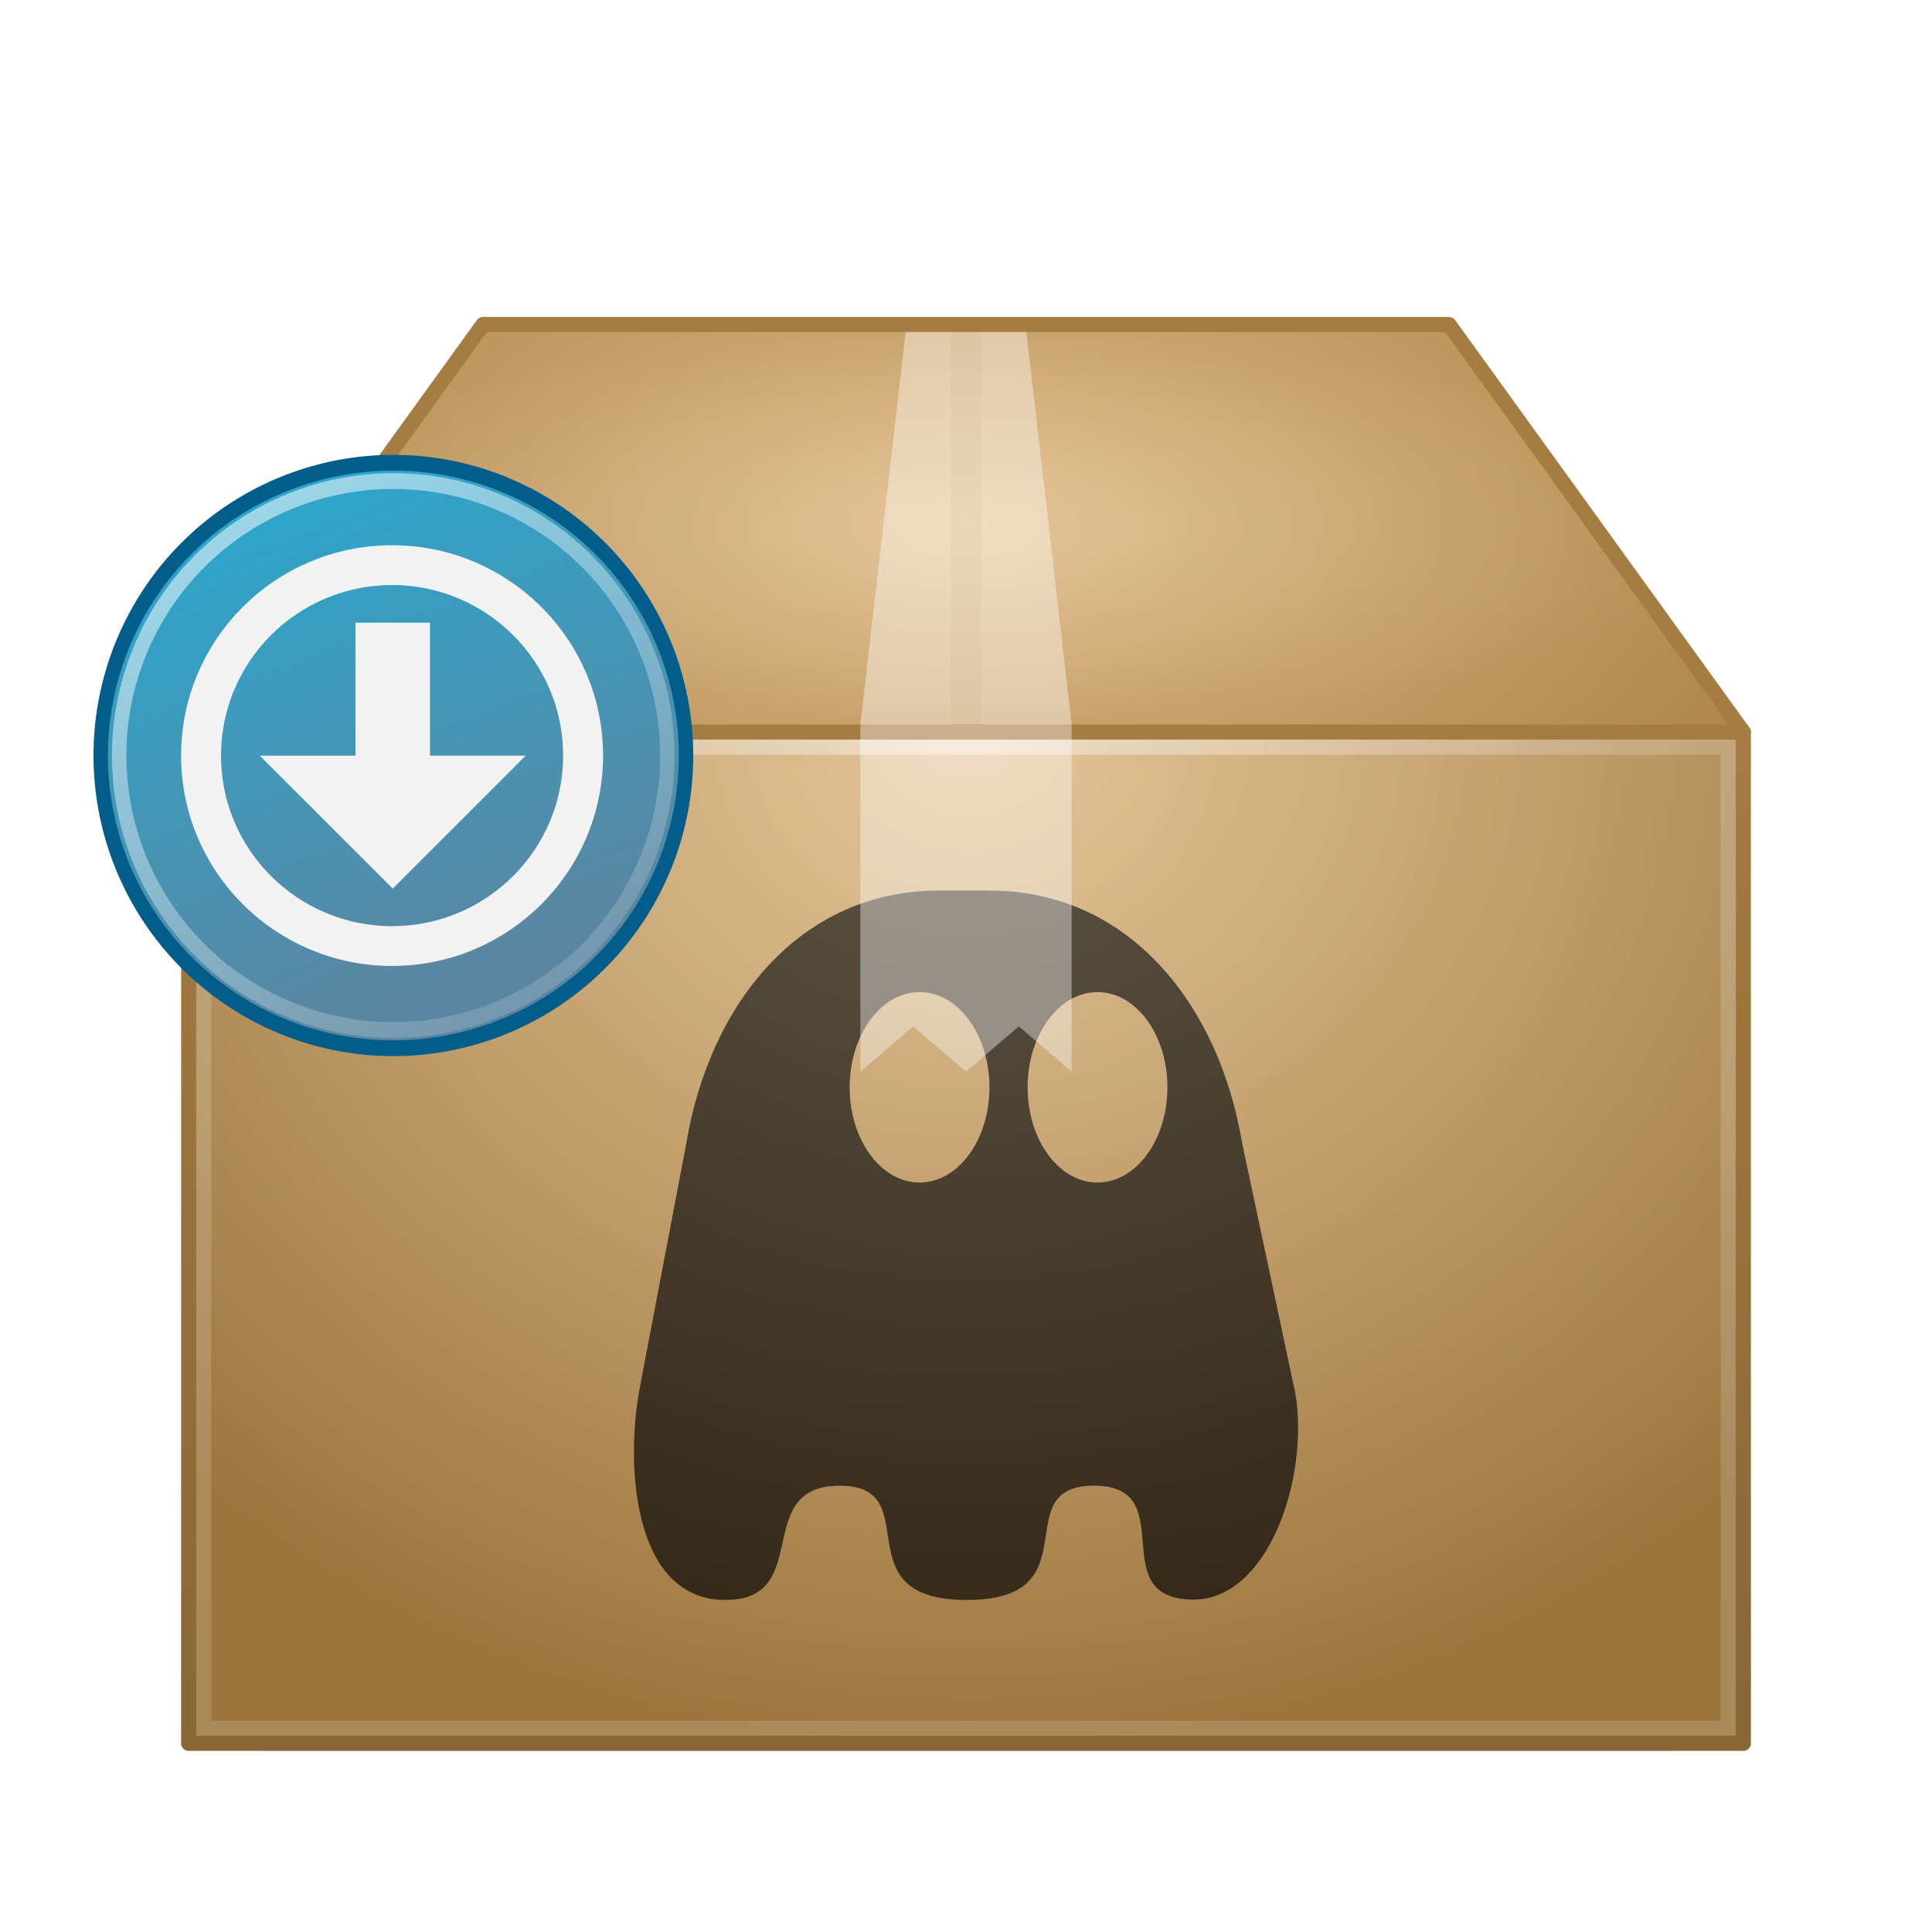 <?xml version="1.0" encoding="UTF-8" standalone="no"?>
<!-- Created with Inkscape (http://www.inkscape.org/) -->

<svg
   xmlns:dc="http://purl.org/dc/elements/1.1/"
   xmlns:cc="http://creativecommons.org/ns#"
   xmlns:rdf="http://www.w3.org/1999/02/22-rdf-syntax-ns#"
   xmlns:svg="http://www.w3.org/2000/svg"
   xmlns="http://www.w3.org/2000/svg"
   xmlns:xlink="http://www.w3.org/1999/xlink"
   xmlns:sodipodi="http://sodipodi.sourceforge.net/DTD/sodipodi-0.dtd"
   xmlns:inkscape="http://www.inkscape.org/namespaces/inkscape"
   width="128"
   height="128"
   id="svg2"
   version="1.1"
   inkscape:version="0.48.4 r9939"
   sodipodi:docname="oktopi.svg"
   inkscape:export-filename="/home/Fernando/Hyuuga/Hycons/iconset/128x128/mimetypes/package-x-generic.png"
   inkscape:export-xdpi="90"
   inkscape:export-ydpi="90">
  <defs
     id="defs4">
    <linearGradient
       id="linearGradient3811">
      <stop
         style="stop-color:#10b9e6;stop-opacity:1;"
         offset="0"
         id="stop3813" />
      <stop
         style="stop-color:#5b86a1;stop-opacity:1;"
         offset="1"
         id="stop3815" />
    </linearGradient>
    <inkscape:perspective
       sodipodi:type="inkscape:persp3d"
       inkscape:vp_x="0 : 526.18109 : 1"
       inkscape:vp_y="0 : 1000 : 0"
       inkscape:vp_z="744.09448 : 526.18109 : 1"
       inkscape:persp3d-origin="372.04724 : 350.78739 : 1"
       id="perspective10" />
    <inkscape:perspective
       id="perspective4203"
       inkscape:persp3d-origin="0.5 : 0.33333333 : 1"
       inkscape:vp_z="1 : 0.5 : 1"
       inkscape:vp_y="0 : 1000 : 0"
       inkscape:vp_x="0 : 0.5 : 1"
       sodipodi:type="inkscape:persp3d" />
    <radialGradient
       inkscape:collect="always"
       xlink:href="#linearGradient3357"
       id="radialGradient4377"
       gradientUnits="userSpaceOnUse"
       gradientTransform="matrix(3.052,0,0,1.287,-151.021,-348.873)"
       cx="24"
       cy="1013.362"
       fx="24"
       fy="1013.362"
       r="18" />
    <linearGradient
       id="linearGradient3357">
      <stop
         style="stop-color:#e0bc88;stop-opacity:1"
         offset="0"
         id="stop3359" />
      <stop
         style="stop-color:#a57c41;stop-opacity:1"
         offset="1"
         id="stop3361" />
    </linearGradient>
    <radialGradient
       inkscape:collect="always"
       xlink:href="#linearGradient3357"
       id="radialGradient5915"
       cx="24"
       cy="1017.362"
       fx="24"
       fy="1017.362"
       r="18"
       gradientTransform="matrix(4.2255374e-6,4.184,-4.018,4.0737874e-6,4010.46,866.767)"
       gradientUnits="userSpaceOnUse" />
    <linearGradient
       id="linearGradient4214">
      <stop
         style="stop-color:#e0bc88;stop-opacity:1"
         offset="0"
         id="stop4216" />
      <stop
         style="stop-color:#a57c41;stop-opacity:1"
         offset="1"
         id="stop4218" />
    </linearGradient>
    <linearGradient
       gradientTransform="matrix(2.891,0,0,2.896,-147.166,-1993.941)"
       inkscape:collect="always"
       xlink:href="#linearGradient4305"
       id="linearGradient4311"
       x1="18.197"
       y1="1022.361"
       x2="18.197"
       y2="1048.376"
       gradientUnits="userSpaceOnUse" />
    <linearGradient
       inkscape:collect="always"
       id="linearGradient4305">
      <stop
         style="stop-color:#a57c41;stop-opacity:1"
         offset="0"
         id="stop4307" />
      <stop
         style="stop-color:#886636;stop-opacity:1"
         offset="1"
         id="stop4309" />
    </linearGradient>
    <linearGradient
       gradientTransform="matrix(2.891,0,0,2.896,-147.166,-1993.941)"
       inkscape:collect="always"
       xlink:href="#linearGradient5180"
       id="linearGradient5186"
       x1="18"
       y1="1023.362"
       x2="18"
       y2="1047.362"
       gradientUnits="userSpaceOnUse" />
    <linearGradient
       id="linearGradient5180">
      <stop
         style="stop-color:#ffffff;stop-opacity:0.196;"
         offset="0"
         id="stop5182" />
      <stop
         style="stop-color:#ffffff;stop-opacity:0.157;"
         offset="1"
         id="stop5184" />
    </linearGradient>
    <radialGradient
       inkscape:collect="always"
       xlink:href="#linearGradient4363"
       id="radialGradient4361"
       gradientUnits="userSpaceOnUse"
       gradientTransform="matrix(-3,2.75,-3,-2.75,178,945.862)"
       cx="24"
       cy="14"
       fx="24"
       fy="14"
       r="17" />
    <linearGradient
       id="linearGradient4363">
      <stop
         id="stop4365"
         offset="0"
         style="stop-color:#ffffff;stop-opacity:1;" />
      <stop
         id="stop4367"
         offset="1"
         style="stop-color:#ffffff;stop-opacity:0;" />
    </linearGradient>
    <linearGradient
       inkscape:collect="always"
       xlink:href="#linearGradient4239"
       id="linearGradient4246"
       x1="6.999"
       y1="18.708"
       x2="41.001"
       y2="18.708"
       gradientUnits="userSpaceOnUse"
       gradientTransform="matrix(2.891,0,0,2.896,-147.166,917.94)" />
    <linearGradient
       id="linearGradient4239">
      <stop
         style="stop-color:#ffffff;stop-opacity:0;"
         offset="0"
         id="stop4241" />
      <stop
         id="stop4248"
         offset="0.5"
         style="stop-color:#ffffff;stop-opacity:1;" />
      <stop
         style="stop-color:#ffffff;stop-opacity:0;"
         offset="1"
         id="stop4243" />
    </linearGradient>
    <radialGradient
       r="17"
       fy="14"
       fx="24"
       cy="14"
       cx="24"
       gradientTransform="matrix(-3,2.75,-3,-2.75,178,945.862)"
       gradientUnits="userSpaceOnUse"
       id="radialGradient2929"
       xlink:href="#linearGradient4213-0"
       inkscape:collect="always" />
    <linearGradient
       id="linearGradient4213-0">
      <stop
         style="stop-color:#000000;stop-opacity:0;"
         offset="0"
         id="stop4215-7" />
      <stop
         style="stop-color:#000000;stop-opacity:1;"
         offset="1"
         id="stop4217-8" />
    </linearGradient>
    <radialGradient
       inkscape:collect="always"
       xlink:href="#linearGradient3357"
       id="radialGradient4339"
       gradientUnits="userSpaceOnUse"
       gradientTransform="matrix(2.8991617e-7,3.775,-4.222,0,4359.514,880.952)"
       cx="24.224"
       cy="1017.362"
       fx="24.224"
       fy="1017.362"
       r="18" />
    <linearGradient
       inkscape:collect="always"
       xlink:href="#linearGradient4305"
       id="linearGradient4341"
       gradientUnits="userSpaceOnUse"
       gradientTransform="matrix(2.943,0,0,2.68,-6.629,-1768.41)"
       x1="18.197"
       y1="1022.683"
       x2="18.197"
       y2="1048.041" />
    <radialGradient
       inkscape:collect="always"
       xlink:href="#linearGradient3357"
       id="radialGradient4345"
       gradientUnits="userSpaceOnUse"
       gradientTransform="matrix(3.334,2.6338257e-8,-1.185045e-8,1.5,-16.011,-560.666)"
       cx="24"
       cy="1013.362"
       fx="24"
       fy="1013.362"
       r="18" />
    <linearGradient
       inkscape:collect="always"
       xlink:href="#linearGradient5180"
       id="linearGradient4349"
       gradientUnits="userSpaceOnUse"
       gradientTransform="matrix(3.061,0,0,2.826,-9.455,-1919.668)"
       x1="18"
       y1="1023.362"
       x2="18"
       y2="1047.362" />
    <linearGradient
       inkscape:collect="always"
       xlink:href="#linearGradient4239"
       id="linearGradient4353"
       gradientUnits="userSpaceOnUse"
       gradientTransform="matrix(3,0,0,1,-8,955.362)"
       x1="9.531"
       y1="18.708"
       x2="38.469"
       y2="18.708" />
    <filter
       inkscape:collect="always"
       id="filter4377"
       x="-0.112"
       width="1.224"
       y="-1.163"
       height="3.326">
      <feGaussianBlur
         inkscape:collect="always"
         stdDeviation="4.845"
         id="feGaussianBlur4379" />
    </filter>
    <radialGradient
       inkscape:collect="always"
       xlink:href="#linearGradient4363"
       id="radialGradient4403"
       cx="64"
       cy="35"
       fx="64"
       fy="35"
       r="50.531"
       gradientTransform="matrix(1,0,0,0.257,0,25.996)"
       gradientUnits="userSpaceOnUse" />
    <radialGradient
       inkscape:collect="always"
       xlink:href="#linearGradient4213-0"
       id="radialGradient4407"
       gradientUnits="userSpaceOnUse"
       gradientTransform="matrix(1,0,0,0.257,0,25.996)"
       cx="64"
       cy="35"
       fx="64"
       fy="35"
       r="50.531" />
    <radialGradient
       inkscape:collect="always"
       xlink:href="#linearGradient3357"
       id="radialGradient4409"
       gradientUnits="userSpaceOnUse"
       gradientTransform="matrix(3.778,0,0,1.944,-26.676,-1011.047)"
       cx="24"
       cy="1013.362"
       fx="24"
       fy="1013.362"
       r="18" />
    <linearGradient
       inkscape:collect="always"
       xlink:href="#linearGradient3811"
       id="linearGradient3817"
       x1="20"
       y1="948.362"
       x2="28"
       y2="984.362"
       gradientUnits="userSpaceOnUse"
       gradientTransform="matrix(0.664,0,0,2.049,-87.265,-1064.082)" />
    <linearGradient
       inkscape:collect="always"
       xlink:href="#linearGradient3811-6"
       id="linearGradient3817-4"
       x1="20"
       y1="948.362"
       x2="28"
       y2="984.362"
       gradientUnits="userSpaceOnUse"
       gradientTransform="matrix(0.899,0,0,1.056,0.775,-54.889)" />
    <linearGradient
       id="linearGradient3811-6">
      <stop
         style="stop-color:#10b9e6;stop-opacity:1;"
         offset="0"
         id="stop3813-2" />
      <stop
         style="stop-color:#5b86a1;stop-opacity:1;"
         offset="1"
         id="stop3815-5" />
    </linearGradient>
    <linearGradient
       inkscape:collect="always"
       xlink:href="#linearGradient4363"
       id="linearGradient3886"
       x1="9.176"
       y1="943.214"
       x2="21.452"
       y2="991.391"
       gradientUnits="userSpaceOnUse"
       gradientTransform="matrix(0.694,0,0,1.817,-85.233,-841.586)" />
    <radialGradient
       inkscape:collect="always"
       xlink:href="#XMLID_23_"
       id="radialGradient2894"
       gradientUnits="userSpaceOnUse"
       gradientTransform="translate(145.714,-238.214)"
       cx="59.511"
       cy="124"
       r="125.171" />
    <radialGradient
       id="XMLID_23_"
       cx="59.511"
       cy="124"
       r="125.171"
       gradientUnits="userSpaceOnUse"
       gradientTransform="translate(145.714,-238.214)">
      <stop
         offset="0.177"
         style="stop-color:#F0F0F0"
         id="stop9" />
      <stop
         offset="0.532"
         style="stop-color:#A5A5BB"
         id="stop11" />
    </radialGradient>
    <linearGradient
       inkscape:collect="always"
       xlink:href="#XMLID_24_"
       id="linearGradient2896"
       gradientUnits="userSpaceOnUse"
       gradientTransform="translate(145.714,-238.214)"
       x1="60.001"
       y1="12.845"
       x2="60.001"
       y2="120.214" />
    <linearGradient
       id="XMLID_24_"
       gradientUnits="userSpaceOnUse"
       x1="60.001"
       y1="12.845"
       x2="60.001"
       y2="120.214"
       gradientTransform="translate(145.714,-238.214)">
      <stop
         offset="0"
         style="stop-color:#FFFFFF"
         id="stop16" />
      <stop
         offset="1"
         style="stop-color:#ffffff;stop-opacity:0;"
         id="stop18" />
    </linearGradient>
    <linearGradient
       inkscape:collect="always"
       xlink:href="#XMLID_25_"
       id="linearGradient2898"
       gradientUnits="userSpaceOnUse"
       gradientTransform="translate(145.714,-238.214)"
       x1="60.001"
       y1="94"
       x2="60.001"
       y2="26" />
    <linearGradient
       id="XMLID_25_"
       gradientUnits="userSpaceOnUse"
       x1="60.001"
       y1="94"
       x2="60.001"
       y2="26"
       gradientTransform="translate(145.714,-238.214)">
      <stop
         offset="0.296"
         style="stop-color:#FFFFFF"
         id="stop23" />
      <stop
         offset="1"
         style="stop-color:#4A4A55"
         id="stop25" />
    </linearGradient>
    <linearGradient
       inkscape:collect="always"
       xlink:href="#XMLID_26_"
       id="linearGradient2900"
       gradientUnits="userSpaceOnUse"
       gradientTransform="translate(145.714,-238.214)"
       x1="60.001"
       y1="92"
       x2="60.001"
       y2="28" />
    <linearGradient
       id="XMLID_26_"
       gradientUnits="userSpaceOnUse"
       x1="60.001"
       y1="92"
       x2="60.001"
       y2="28"
       gradientTransform="translate(145.714,-238.214)">
      <stop
         offset="0.195"
         style="stop-color:#E9E9F0"
         id="stop30" />
      <stop
         offset="0.26"
         style="stop-color:#DADAE2"
         id="stop32" />
      <stop
         offset="0.461"
         style="stop-color:#B1B1BB"
         id="stop34" />
      <stop
         offset="0.644"
         style="stop-color:#93939F"
         id="stop36" />
      <stop
         offset="0.8"
         style="stop-color:#81818E"
         id="stop38" />
      <stop
         offset="0.911"
         style="stop-color:#7A7A88"
         id="stop40" />
      <stop
         offset="1"
         style="stop-color:#696975"
         id="stop42" />
    </linearGradient>
    <linearGradient
       inkscape:collect="always"
       xlink:href="#XMLID_27_"
       id="linearGradient2902"
       gradientUnits="userSpaceOnUse"
       gradientTransform="translate(145.714,-238.214)"
       x1="60.001"
       y1="86"
       x2="60.001"
       y2="34.001" />
    <linearGradient
       id="XMLID_27_"
       gradientUnits="userSpaceOnUse"
       x1="60.001"
       y1="86"
       x2="60.001"
       y2="34.001"
       gradientTransform="translate(145.714,-238.214)">
      <stop
         offset="0"
         style="stop-color:#BBBBBB"
         id="stop47" />
      <stop
         offset="1"
         style="stop-color:#555555"
         id="stop49" />
    </linearGradient>
    <linearGradient
       inkscape:collect="always"
       xlink:href="#linearGradient3811"
       id="linearGradient3899"
       x1="8.789"
       y1="17.678"
       x2="18.986"
       y2="46.707"
       gradientUnits="userSpaceOnUse" />
    <linearGradient
       inkscape:collect="always"
       xlink:href="#linearGradient3811-0"
       id="linearGradient3899-5"
       x1="8.789"
       y1="17.678"
       x2="18.133"
       y2="52.46"
       gradientUnits="userSpaceOnUse" />
    <linearGradient
       id="linearGradient3811-0">
      <stop
         style="stop-color:#10b9e6;stop-opacity:1;"
         offset="0"
         id="stop3813-28" />
      <stop
         style="stop-color:#5b86a1;stop-opacity:1;"
         offset="1"
         id="stop3815-8" />
    </linearGradient>
    <linearGradient
       inkscape:collect="always"
       xlink:href="#linearGradient4363"
       id="linearGradient3941"
       x1="-4.603"
       y1="8.053"
       x2="25.344"
       y2="55.636"
       gradientUnits="userSpaceOnUse" />
  </defs>
  <sodipodi:namedview
     id="base"
     pagecolor="#ffffff"
     bordercolor="#666666"
     borderopacity="1.0"
     inkscape:pageopacity="0.0"
     inkscape:pageshadow="2"
     inkscape:zoom="2.154466"
     inkscape:cx="76.258322"
     inkscape:cy="39.045694"
     inkscape:document-units="px"
     inkscape:current-layer="layer1"
     showgrid="true"
     inkscape:window-width="1366"
     inkscape:window-height="711"
     inkscape:window-x="0"
     inkscape:window-y="-3"
     inkscape:window-maximized="1"
     inkscape:snap-bbox="true"
     showguides="true"
     inkscape:guide-bbox="true">
    <inkscape:grid
       type="xygrid"
       id="grid2816"
       empspacing="4"
       visible="true"
       enabled="true"
       snapvisiblegridlinesonly="true" />
    <sodipodi:guide
       orientation="0,1"
       position="23,100"
       id="guide3943" />
    <sodipodi:guide
       orientation="0,1"
       position="28,68"
       id="guide3945" />
    <sodipodi:guide
       orientation="1,0"
       position="4,96"
       id="guide3947" />
    <sodipodi:guide
       orientation="1,0"
       position="36,92"
       id="guide3949" />
  </sodipodi:namedview>
  <g
     inkscape:label="Capa 1"
     inkscape:groupmode="layer"
     id="layer1"
     transform="translate(0,-924.362)">
    <rect
       ry="6"
       rx="6"
       y="1030.362"
       x="12"
       height="10"
       width="104"
       id="rect4359"
       style="opacity:0.5;fill:#000000;fill-opacity:1;stroke:none;filter:url(#filter4377);stroke-width:1;stroke-miterlimit:4;stroke-dasharray:none" />
    <rect
       ry="0"
       rx="0"
       y="972.862"
       x="12.5"
       height="67"
       width="103"
       id="rect4337"
       style="fill:url(#radialGradient4339);fill-opacity:1;stroke:url(#linearGradient4341);stroke-width:1;stroke-linecap:round;stroke-linejoin:round;stroke-miterlimit:4;stroke-opacity:1;stroke-dasharray:none" />
    <path
       sodipodi:nodetypes="ccccc"
       id="path4343"
       d="m 32,945.862 64,0 19.5,27 -103,0 19.5,-27 z"
       style="fill:url(#radialGradient4409);fill-opacity:1;stroke:#a57c41;stroke-width:1;stroke-linecap:round;stroke-linejoin:round;stroke-miterlimit:4;stroke-opacity:1;stroke-dasharray:none" />
    <rect
       style="fill:none;stroke:url(#linearGradient4349);stroke-width:1;stroke-linecap:butt;stroke-linejoin:miter;stroke-miterlimit:4;stroke-opacity:1;stroke-dasharray:none"
       id="rect4347"
       width="101"
       height="65"
       x="13.5"
       y="973.862"
       rx="0"
       ry="0" />
    <rect
       ry="0"
       rx="0"
       y="973.362"
       x="13"
       height="1"
       width="102"
       id="rect4351"
       style="opacity:0.3;fill:url(#linearGradient4353);fill-opacity:1;stroke:none;stroke-width:1;stroke-miterlimit:4;stroke-dasharray:none" />
    <path
       sodipodi:nodetypes="ccccc"
       id="path4355"
       d="m 60,946.362 8,0 3,26 -14,0 3,-26 z"
       style="opacity:0.4;fill:#ffffff;fill-opacity:1;stroke:none;stroke-width:1;stroke-miterlimit:4;stroke-dasharray:none" />
    <path
       style="opacity:0.7;fill:#000000;fill-opacity:1;stroke:none"
       d="m 62.213,983.362 c -9.269,0 -15.213,7.584 -16.737,16.716 l -3.158,16.59 c -0.898,5.379 -0.158,13.694 5.737,13.694 5.895,0 1.684,-7.569 7.579,-7.569 5.895,0 0,7.569 8.421,7.569 8.421,0 2.526,-7.569 8.421,-7.569 5.895,0 0.525,7.569 6.631,7.543 4.919,-0.021 7.646,-8.059 6.71,-13.667 l -3.526,-16.59 c -1.524,-9.132 -7.467,-16.716 -16.737,-16.716 z m -1.289,6.729 c 2.558,0 4.631,2.824 4.631,6.308 0,3.484 -2.074,6.308 -4.631,6.308 -2.558,0 -4.631,-2.824 -4.631,-6.308 0,-3.484 2.074,-6.308 4.631,-6.308 z m 11.789,0 c 2.558,0 4.631,2.824 4.631,6.308 0,3.484 -2.074,6.308 -4.631,6.308 -2.558,0 -4.631,-2.824 -4.631,-6.308 0,-3.484 2.074,-6.308 4.631,-6.308 z"
       id="rect3076"
       inkscape:connector-curvature="0"
       sodipodi:nodetypes="sccsssssccssssssssssss" />
    <path
       sodipodi:nodetypes="cccccccc"
       id="path4357"
       d="m 57,972.362 14,0 0,23 -3.5,-3 -3.5,3 -3.5,-3 -3.5,3 0,-23 z"
       style="opacity:0.4;fill:#ffffff;fill-opacity:1;stroke:none;stroke-width:1;stroke-miterlimit:4;stroke-dasharray:none" />
    <path
       style="opacity:0.15;fill:url(#radialGradient4361);fill-opacity:1;stroke:none"
       d="m 13,973.362 0,66 102,0 0,-66 -102,0 z"
       id="rect4206"
       inkscape:connector-curvature="0" />
    <path
       id="path4221"
       d="m 13,973.362 0,66 102,0 0,-66 -102,0 z"
       style="opacity:0.05;fill:url(#radialGradient2929);fill-opacity:1;stroke:none"
       inkscape:connector-curvature="0" />
    <path
       style="fill:url(#radialGradient4403);fill-opacity:1;stroke:none;stroke-width:1;stroke-linecap:round;stroke-linejoin:round;stroke-miterlimit:4;stroke-opacity:1;stroke-dasharray:none;opacity:0.15"
       d="M 32.25 22 L 13.469 48 L 114.531 48 L 95.75 22 L 32.25 22 z "
       transform="translate(0,924.362)"
       id="path4396" />
    <rect
       style="fill:#886636;fill-opacity:1;stroke:none;opacity:0.05;stroke-width:1;stroke-miterlimit:4;stroke-dasharray:none"
       id="rect4411"
       width="2"
       height="26"
       x="63"
       y="946.362"
       rx="0"
       ry="0" />
    <path
       sodipodi:type="arc"
       style="fill:url(#linearGradient3899);fill-opacity:1;stroke:#035d8a;stroke-width:0.567;stroke-miterlimit:4;stroke-opacity:1;stroke-dasharray:none"
       id="path3889"
       sodipodi:cx="16.5"
       sodipodi:cy="38.5"
       sodipodi:rx="11.5"
       sodipodi:ry="10.5"
       d="m 28,38.5 a 11.5,10.5 0 1 1 -23,0 11.5,10.5 0 1 1 23,0 z"
       transform="matrix(1.686,0,0,1.847,-1.757,903.305)" />
    <path
       sodipodi:type="arc"
       style="fill:none;stroke:url(#linearGradient3941);stroke-width:0.605;stroke-miterlimit:4;stroke-opacity:1;stroke-dasharray:none"
       id="path3889-2"
       sodipodi:cx="16.5"
       sodipodi:cy="38.5"
       sodipodi:rx="11.5"
       sodipodi:ry="10.5"
       d="m 28,38.5 a 11.5,10.5 0 1 1 -23,0 11.5,10.5 0 1 1 23,0 z"
       transform="matrix(1.579,0,0,1.732,0.001,907.739)" />
    <g
       transform="matrix(1.762,0,0,1.762,11.924,960.328)"
       id="g2997"
       style="stroke:#f2f2f2;stroke-opacity:1">
      <path
         transform="matrix(1.026,0,0,1.023,-0.233,-0.185)"
         d="m 15,8 c 0,3.866 -3.134,7 -7,7 C 4.134,15 1,11.866 1,8 1,4.134 4.134,1 8,1 c 3.866,0 7,3.134 7,7 z"
         sodipodi:ry="7"
         sodipodi:rx="7"
         sodipodi:cy="8"
         sodipodi:cx="8"
         id="path3865"
         style="fill:none;stroke:#f2f2f2;stroke-width:1.464;stroke-linecap:square;stroke-linejoin:miter;stroke-miterlimit:4;stroke-opacity:1;stroke-dasharray:none;stroke-dashoffset:0"
         sodipodi:type="arc" />
      <path
         sodipodi:nodetypes="cccccccc"
         inkscape:connector-curvature="0"
         id="rect4823"
         d="M 6.6,3 9.4,3 9.4,8 13,8 8,13 3,8 6.6,8 z"
         style="fill:#f2f2f2;fill-opacity:1;stroke:none" />
    </g>
  </g>
</svg>
